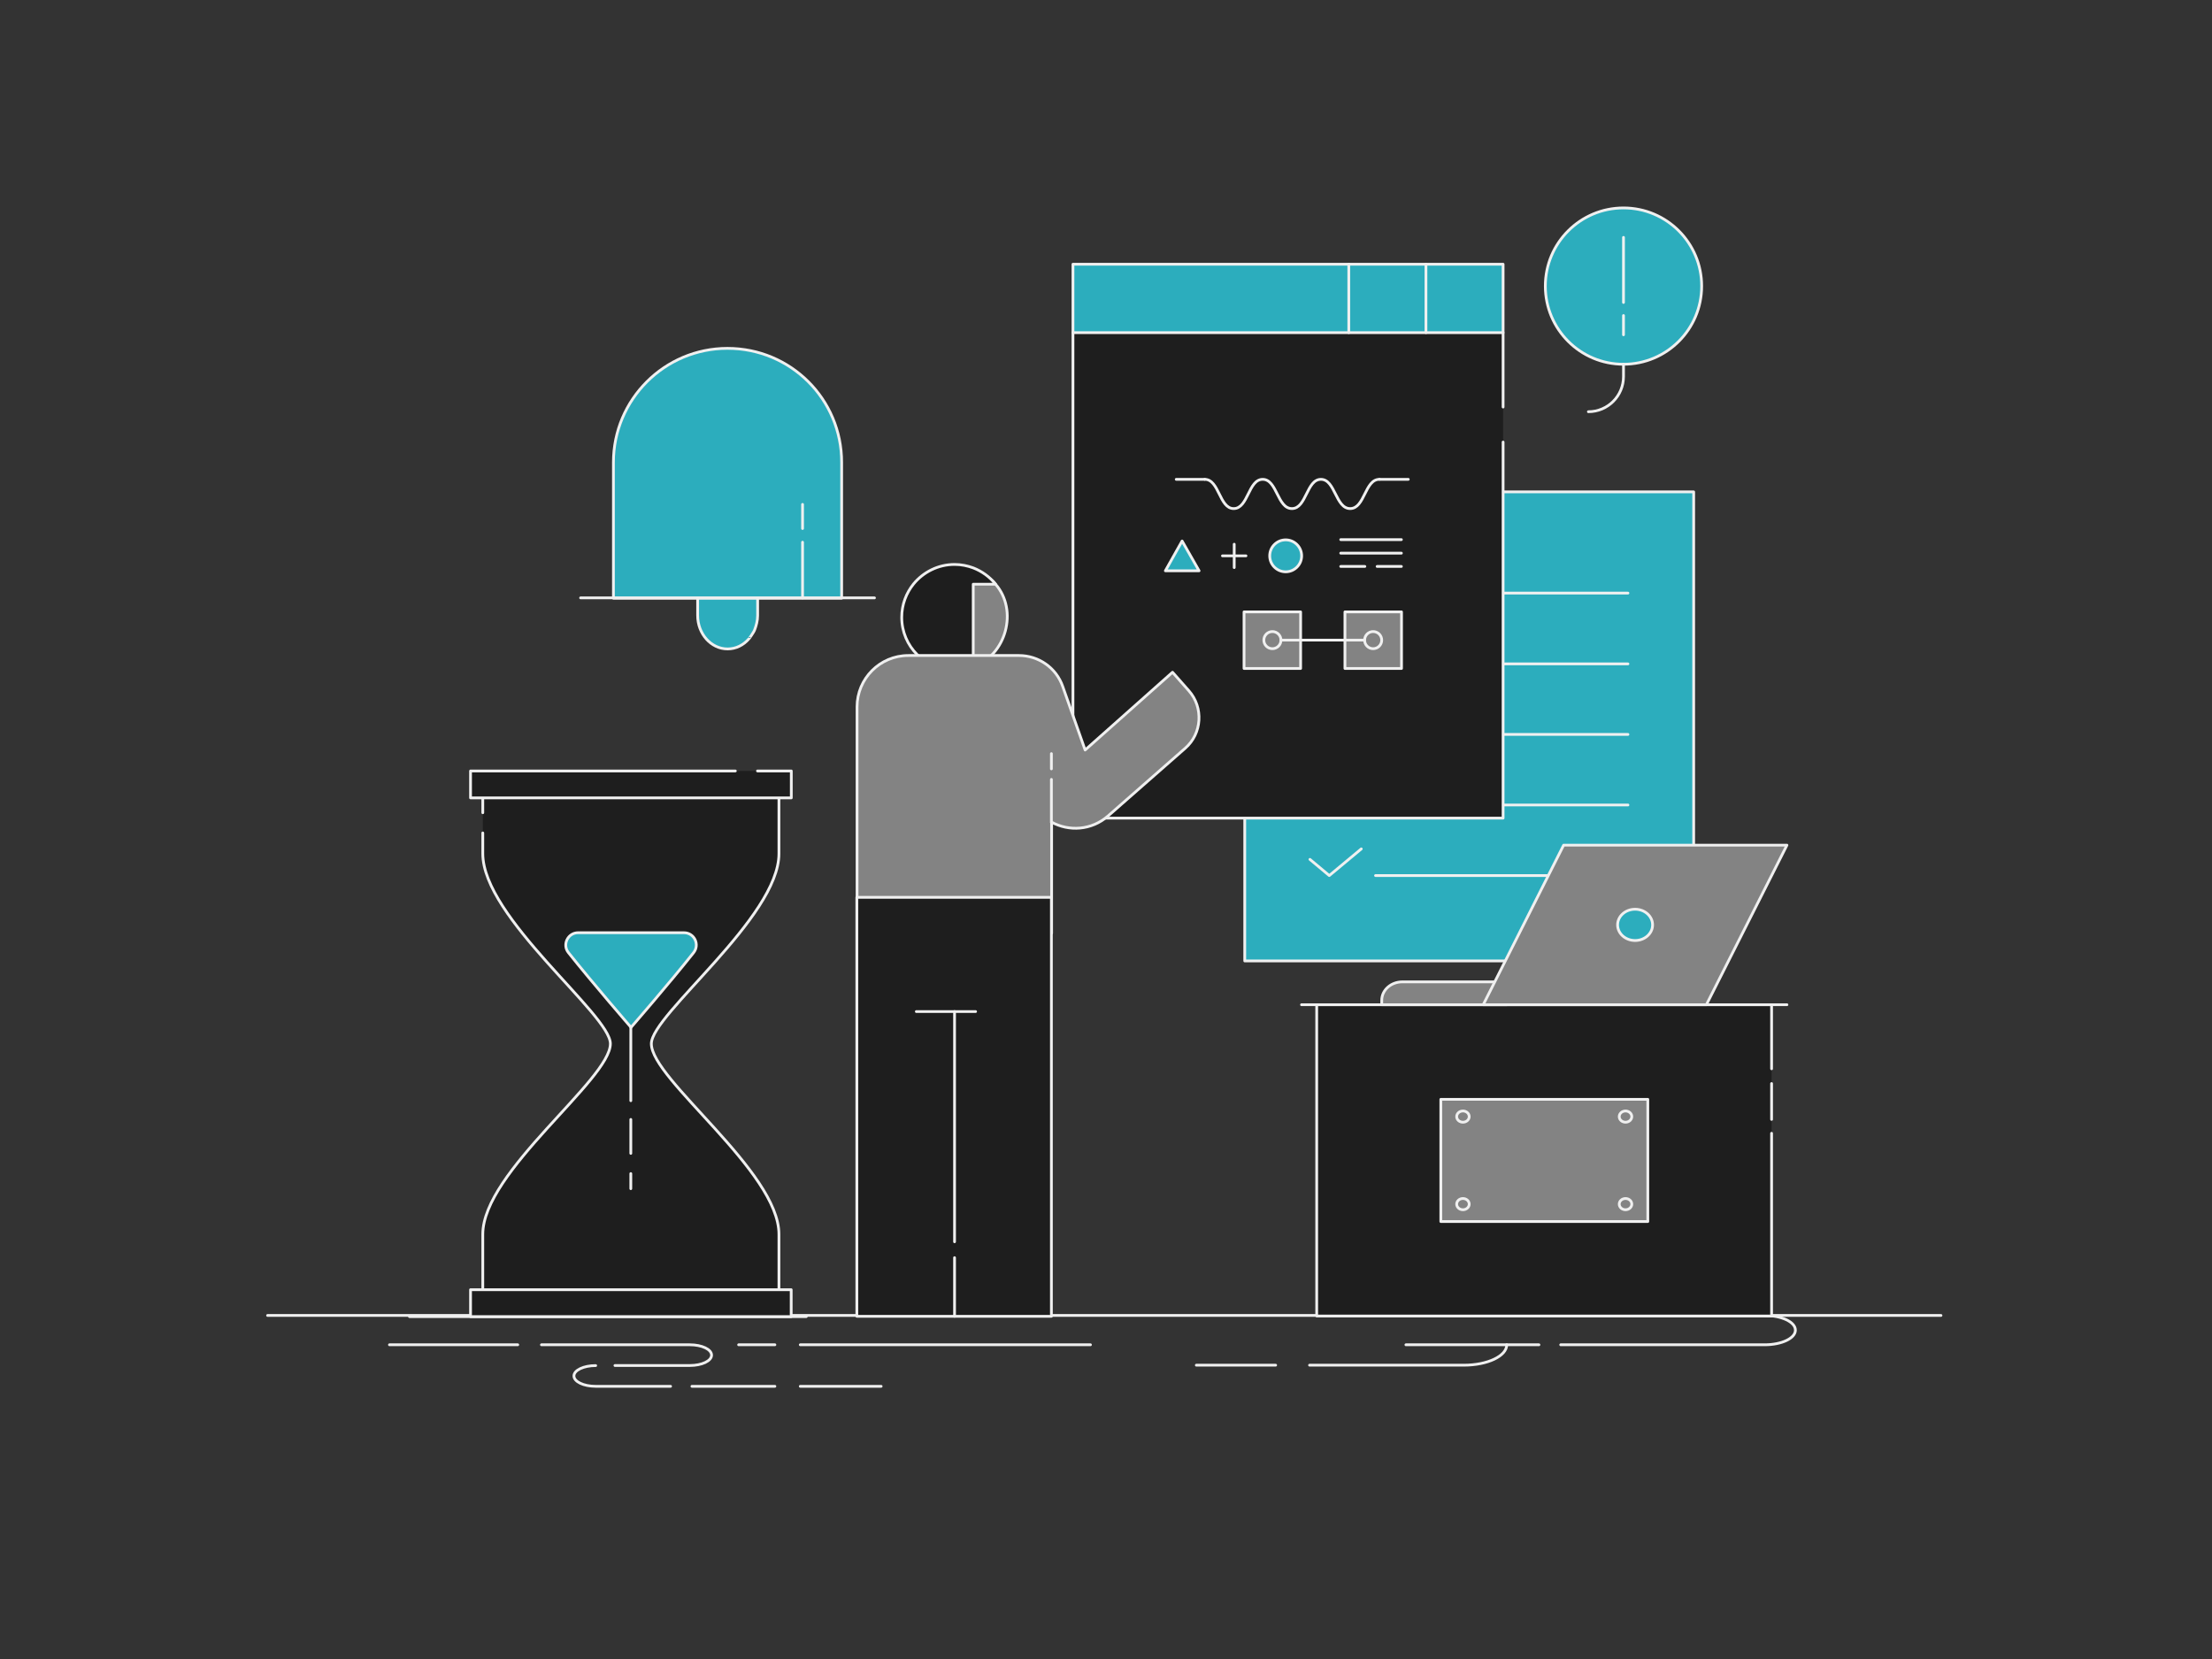 <svg xmlns="http://www.w3.org/2000/svg" height="1200" width="1600" version="1.1" xmlns:xlink="http://www.w3.org/1999/xlink" xmlns:svgjs="http://svgjs.com/svgjs">
<rect width="100%" height="100%" fill="#333333" stroke="none"/>
<!-- <rect fill="#1e1e1e" width="1600" height="1200"></rect> -->
    <g>
        <path d="M193.54 951.5H478.09" stroke="#f0f0f0" stroke-width="2" stroke-linecap="round" stroke-linejoin="round" opacity="1" fill="none"></path>
        <path d="M494.53 951.5H683.76" stroke="#f0f0f0" stroke-width="2" stroke-linecap="round" stroke-linejoin="round" opacity="1" fill="none"></path>
        <path d="M1128.9 972.71H1276.47C1288.77 972.71 1298.66 968 1298.66 962.13 1298.66 956.26 1288.77 951.55 1276.47 951.55" stroke="#f0f0f0" stroke-width="2" stroke-linecap="round"    stroke-linejoin="round" opacity="1" fill="none"></path>
        <path d="M947.23 987.47H1058.89C1075.94 987.47 1089.86 980.88 1089.86 972.71" stroke="#f0f0f0" stroke-width="2" stroke-linecap="round" stroke-linejoin="round" opacity="1" fill="none"></path>
        <path d="M865.33 987.47H922.72" stroke="#f0f0f0" stroke-width="2" stroke-linecap="round" stroke-linejoin="round" opacity="1" fill="none"></path>
        <path d="M1113.16 972.71H1016.93" stroke="#f0f0f0" stroke-width="2" stroke-linecap="round" stroke-linejoin="round" opacity="1" fill="none"></path>
        <path d="M788.77 972.71H578.86" stroke="#f0f0f0" stroke-width="2" stroke-linecap="round" stroke-linejoin="round" opacity="1" fill="none"></path>
        <path d="M560.5 972.71H534.27" stroke="#f0f0f0" stroke-width="2" stroke-linecap="round" stroke-linejoin="round" opacity="1" fill="none"></path>
        <path d="M374.5 972.71H281.7" stroke="#f0f0f0" stroke-width="2" stroke-linecap="round" stroke-linejoin="round" opacity="1" fill="none"></path>
        <path d="M391.64 972.71H498.97C507.74 972.71 514.7 976.07 514.7 980.21 514.7 984.39 507.64 987.71 498.97 987.71H444.8" stroke="#f0f0f0" stroke-width="2" stroke-linecap="round" stroke-linejoin="round" opacity="1" fill="none"></path>
        <path d="M485.05 1002.76H430.88C422.11 1002.76 415.15 999.39 415.15 995.26 415.15 991.08 422.21 987.76 430.88 987.76" stroke="#f0f0f0" stroke-width="2" stroke-linecap="round" stroke-linejoin="round" opacity="1" fill="none"></path>
        <path d="M500.48 1002.76H560.5" stroke="#f0f0f0" stroke-width="2" stroke-linecap="round" stroke-linejoin="round" opacity="1" fill="none"></path>
        <path d="M578.86 1002.76H637.36" stroke="#f0f0f0" stroke-width="2" stroke-linecap="round" stroke-linejoin="round" opacity="1" fill="none"></path>
        <path d="M700.5 951.5H1403.97" stroke="#f0f0f0" stroke-width="2" stroke-linecap="round" stroke-linejoin="round" opacity="1" fill="none"></path>
    </g>
    <g>
        <!-- bell chime-->
        <path d="M545.84 455.6C547.01 452.48 548.02 448.98 548.02 445.24V428.18H504.63V445.16C504.63 458.56 514.37 469.39 526.29 469.39 532.37 469.39 537.82 466.58 541.64 462.14 541.71 462.22 545.22 457.39 545.84 455.6Z" fill="#2CADBD" stroke="#f0f0f0" stroke-width="2" stroke-linecap="round" stroke-linejoin="round" opacity="1"></path>
        <path d="M526.21 251.97C480.64 251.97 443.71 288.97 443.71 334.46V432.7H608.79V334.46C608.79 288.74 571.94 251.97 526.21 251.97Z" fill="#2cadbd" stroke="#f0f0f0" stroke-width="2" stroke-linecap="round" stroke-linejoin="round" opacity="1"></path>
        <path d="M419.96 432.46H632.54" stroke="#f0f0f0" stroke-width="2" stroke-linecap="round" stroke-linejoin="round" opacity="1" fill="none"></path>
        <path d="M580.51 432.46V392.19" stroke="#f0f0f0" stroke-width="2" stroke-linecap="round" stroke-linejoin="round" opacity="1" fill="none"></path>
        <path d="M580.51 382.29V364.84" stroke="#f0f0f0" stroke-width="2" stroke-linecap="round" stroke-linejoin="round" opacity="1" fill="none"></path>
    </g>
    <g>
        <path d="M1174.32 263.47C1143.09 263.47 1117.78 238.16 1117.78 206.93 1117.78 175.71 1143.09 150.4 1174.32 150.4 1205.55 150.4 1230.86 175.71 1230.86 206.93 1230.86 238.16 1205.55 263.47 1174.32 263.47Z" fill="#2cadbd" stroke="#f0f0f0" stroke-width="2" stroke-linecap="round" stroke-linejoin="round" opacity="1"></path><path d="M1174.32 263.47V272.39C1174.32 286.41 1162.94 297.8 1148.92 297.8" stroke="#f0f0f0" stroke-width="2" stroke-linecap="round" stroke-linejoin="round" opacity="1" fill="none"></path>
        <path d="M1174.32 242.17V228.24" stroke="#f0f0f0" stroke-width="2" stroke-linecap="round" stroke-linejoin="round" opacity="1" fill="none"></path>
        <path d="M1174.32 218.77V171.7" stroke="#f0f0f0" stroke-width="2" stroke-linecap="round" stroke-linejoin="round" opacity="1" fill="none"></path>
    </g>
    <g>
        <path d="M900.36 405.45V355.79H1225.08V695.07H900.36V452.38" fill="#2cadbd" opacity="1" stroke-width="2" stroke="none"></path>
        <path d="M900.36 405.45V355.79H1225.08V695.07H900.36V452.38" stroke="#f0f0f0" stroke-width="2" stroke-linecap="round" stroke-linejoin="round" opacity="1" fill="none"></path>
        <path d="M900.36 418.19V440.12" stroke="#f0f0f0" stroke-width="2" stroke-linecap="round" stroke-linejoin="round" opacity="1" fill="none"></path>
        <path d="M947.51 417.39L961.51 429 984.65 409.81" stroke="#f0f0f0" stroke-width="2" stroke-linecap="round" stroke-linejoin="round" opacity="1" fill="none"></path>
        <path d="M994.96 429H1177.54" stroke="#f0f0f0" stroke-width="2" stroke-linecap="round" stroke-linejoin="round" opacity="1" fill="none"></path>
        <path d="M947.51 468.58L961.51 480.2 984.65 460.84" stroke="#f0f0f0" stroke-width="2" stroke-linecap="round" stroke-linejoin="round" opacity="1" fill="none"></path>
        <path d="M994.96 480.2H1177.54" stroke="#f0f0f0" stroke-width="2" stroke-linecap="round" stroke-linejoin="round" opacity="1" fill="none"></path>
        <path d="M947.51 519.62L961.51 531.23 984.65 511.88" stroke="#f0f0f0" stroke-width="2" stroke-linecap="round" stroke-linejoin="round" opacity="1" fill="none"></path>
        <path d="M1078.86 531.23H1177.54" stroke="#f0f0f0" stroke-width="2" stroke-linecap="round" stroke-linejoin="round" opacity="1" fill="none"></path>
        <path d="M994.96 531.23H1061.36" stroke="#f0f0f0" stroke-width="2" stroke-linecap="round" stroke-linejoin="round" opacity="1" fill="none"></path>
        <path d="M947.51 570.66L961.51 582.27 984.65 562.84" stroke="#f0f0f0" stroke-width="2" stroke-linecap="round" stroke-linejoin="round" opacity="1" fill="none"></path>
        <path d="M994.96 582.27H1177.54" stroke="#f0f0f0" stroke-width="2" stroke-linecap="round" stroke-linejoin="round" opacity="1" fill="none"></path>
        <path d="M947.51 621.62L961.51 633.31 984.65 614.04" stroke="#f0f0f0" stroke-width="2" stroke-linecap="round" stroke-linejoin="round" opacity="1" fill="none"></path>
        <path d="M1144.48 633.31H1177.54" stroke="#f0f0f0" stroke-width="2" stroke-linecap="round" stroke-linejoin="round" opacity="1" fill="none"></path><path d="M994.96 633.31H1127.76" stroke="#f0f0f0" stroke-width="2" stroke-linecap="round" stroke-linejoin="round" opacity="1" fill="none"></path>
    </g>
    <g>
        <path d="M1087.23 319.75V591.77H776.1V240.6L784.29 224.49H1076.16L1087.23 240.6V294.42" fill="#1e1e1e" opacity="1" stroke-width="2" stroke="none"></path>
        <path d="M1087.23 319.75V591.77H776.1V240.6L784.29 224.49H1076.16L1087.23 240.6V294.42" stroke="#f0f0f0" stroke-width="2" stroke-linecap="round" stroke-linejoin="round" opacity="1" fill="none"></path>
        <path d="M1059.33 191.11H1031.43 776.1V240.6H1031.43 1059.33 1087.23V191.11H1059.33Z" fill="#2cadbd" stroke="#f0f0f0" stroke-width="2" stroke-linecap="round" stroke-linejoin="round" opacity="1"></path>
        <path d="M975.62 240.6V191.11" stroke="#f0f0f0" stroke-width="2" stroke-linecap="round" stroke-linejoin="round" opacity="1" fill="none"></path>
        <path d="M1031.43 191.11V240.6" stroke="#f0f0f0" stroke-width="2" stroke-linecap="round" stroke-linejoin="round" opacity="1" fill="none"></path>
    </g>
    <g>
        <path d="M349.21 587.87V573.09H563.43V617.43C563.43 663.82 471.14 733.77 471.14 754.95 471.14 780.9 563.43 847.24 563.43 892.81V937.14H349.21V892.81C349.21 847.4 441.5 780.98 441.5 754.95 441.5 733.77 349.21 663.82 349.21 617.43V602.49" fill="#1e1e1e" opacity="1" stroke-width="2" stroke="none"></path><path d="M349.21 587.87V573.09H563.43V617.43C563.43 663.82 471.14 733.77 471.14 754.95 471.14 780.9 563.43 847.24 563.43 892.81V937.14H349.21V892.81C349.21 847.4 441.5 780.98 441.5 754.95 441.5 733.77 349.21 663.82 349.21 617.43V602.49" stroke="#f0f0f0" stroke-width="2" stroke-linecap="round" stroke-linejoin="round" opacity="1" fill="none"></path><path d="M296.18 952.33H583.21" stroke="#f0f0f0" stroke-width="2" stroke-linecap="round" stroke-linejoin="round" opacity="1" fill="none"></path><path d="M547.91 557.66H572.37V577.12H340.35V557.66H531.9" fill="#1e1e1e" opacity="1" stroke-width="2" stroke="none"></path><path d="M547.91 557.66H572.37V577.12H340.35V557.66H531.9" stroke="#f0f0f0" stroke-width="2" stroke-linecap="round" stroke-linejoin="round" opacity="1" fill="none"></path><path d="M572.29 932.87H340.35V952.33H572.29V932.87Z" fill="#1e1e1e" stroke="#f0f0f0" stroke-width="2" stroke-linecap="round" stroke-linejoin="round" opacity="1"></path><path d="M418.18 674.66C410.71 674.66 406.52 683.36 411.2 689.11 428.61 711.03 456.44 743.13 456.44 743.13 456.44 743.13 484.28 711.11 501.68 689.11 506.36 683.19 502.18 674.66 494.7 674.66H418.18Z" fill="#2cadbd" stroke="#f0f0f0" stroke-width="2" stroke-linecap="round" stroke-linejoin="round" opacity="1"></path><path d="M456.28 743.13V796.17" stroke="#f0f0f0" stroke-width="2" stroke-linecap="round" stroke-linejoin="round" opacity="1" fill="none"></path><path d="M456.28 809.72V834.27" stroke="#f0f0f0" stroke-width="2" stroke-linecap="round" stroke-linejoin="round" opacity="1" fill="none"></path><path d="M456.28 848.88V859.8" stroke="#f0f0f0" stroke-width="2" stroke-linecap="round" stroke-linejoin="round" opacity="1" fill="none"></path></g><g><path d="M1281.44 819.73V951.9L952.41 951.9V726.74H1281.44V773.08" fill="#1e1e1e" opacity="1" stroke-width="2" stroke="none"></path><path d="M1281.44 819.73V951.9L952.41 951.9V726.74H1281.44V773.08" stroke="#f0f0f0" stroke-width="2" stroke-linecap="round" stroke-linejoin="round" opacity="1" fill="none"></path><path d="M941.42 726.74H1292.54" stroke="#f0f0f0" stroke-width="2" stroke-linecap="round" stroke-linejoin="round" opacity="1" fill="none"></path><path d="M1281.44 783.75V809.7" stroke="#f0f0f0" stroke-width="2" stroke-linecap="round" stroke-linejoin="round" opacity="1" fill="none"></path><path d="M1042.19 795.18L1191.9 795.18V883.57H1042.19V795.18Z" fill="#838383" stroke="#f0f0f0" stroke-width="2" stroke-linecap="round" stroke-linejoin="round" opacity="1"></path><path d="M1058.18 811.72C1055.68 811.72 1053.65 809.91 1053.65 807.67 1053.65 805.43 1055.68 803.61 1058.18 803.61 1060.69 803.61 1062.72 805.43 1062.72 807.67 1062.72 809.91 1060.69 811.72 1058.18 811.72Z" fill="#838383" stroke="#f0f0f0" stroke-width="2" stroke-linecap="round" stroke-linejoin="round" opacity="1"></path>
        <path d="M1058.18 875.03C1055.68 875.03 1053.65 873.22 1053.65 870.98 1053.65 868.73 1055.68 866.92 1058.18 866.92 1060.69 866.92 1062.72 868.73 1062.72 870.98 1062.72 873.22 1060.69 875.03 1058.18 875.03Z" fill="#838383" stroke="#f0f0f0" stroke-width="2" stroke-linecap="round" stroke-linejoin="round" opacity="1"></path>
        <path d="M1175.78 811.72C1173.27 811.72 1171.24 809.91 1171.24 807.67 1171.24 805.43 1173.27 803.61 1175.78 803.61 1178.29 803.61 1180.32 805.43 1180.32 807.67 1180.32 809.91 1178.29 811.72 1175.78 811.72Z" fill="#838383" stroke="#f0f0f0" stroke-width="2" stroke-linecap="round" stroke-linejoin="round" opacity="1"></path>
        <path d="M1175.78 875.03C1173.27 875.03 1171.24 873.22 1171.24 870.98 1171.24 868.73 1173.27 866.92 1175.78 866.92 1178.29 866.92 1180.32 868.73 1180.32 870.98 1180.32 873.22 1178.29 875.03 1175.78 875.03Z" fill="#838383" stroke="#f0f0f0" stroke-width="2" stroke-linecap="round" stroke-linejoin="round" opacity="1"></path>
        <path d="M1098.06 710.2H1014.37C1006.13 710.2 999.45 716.17 999.45 723.54V726.74H1089.82L1098.06 710.2Z" fill="#838383" stroke="#f0f0f0" stroke-width="2" stroke-linecap="round" stroke-linejoin="round" opacity="1"></path>
        <path d="M1292.54 611.33H1131.01L1072.87 726.74H1234.28L1292.54 611.33Z" fill="#838383" stroke="#f0f0f0" stroke-width="2" stroke-linecap="round" stroke-linejoin="round" opacity="1"></path>
        <path d="M1182.71 680.3C1175.72 680.3 1170.05 675.23 1170.05 668.99 1170.05 662.74 1175.72 657.67 1182.71 657.67 1189.69 657.67 1195.36 662.74 1195.36 668.99 1195.36 675.23 1189.69 680.3 1182.71 680.3Z" fill="#2cadbd" stroke="#f0f0f0" stroke-width="2" stroke-linecap="round" stroke-linejoin="round" opacity="1"></path>
    </g>
    <g>
        <path d="M871.4 346.72C881.93 346.72 881.93 367.87 892.37 367.87 902.9 367.87 902.9 346.72 913.34 346.72 923.78 346.72 923.87 367.87 934.49 367.87 945.02 367.87 945.02 346.72 955.46 346.72 965.9 346.72 965.99 367.87 976.61 367.87 987.24 367.87 987.15 346.72 997.77 346.72" stroke="#f0f0f0" stroke-width="2" stroke-linecap="round" stroke-linejoin="round" opacity="1" fill="none"></path>
        <path d="M850.8 346.72H871.4" stroke="#f0f0f0" stroke-width="2" stroke-linecap="round" stroke-linejoin="round" opacity="1" fill="none"></path>
        <path d="M997.86 346.72H1018.65" stroke="#f0f0f0" stroke-width="2" stroke-linecap="round" stroke-linejoin="round" opacity="1" fill="none"></path>
        <path d="M842.95 412.86L855.05 391.33 867.33 412.86H842.95Z" fill="#2cadbd" stroke="#f0f0f0" stroke-width="2" stroke-linecap="round" stroke-linejoin="round" opacity="1"></path>
        <path d="M929.97 413.6C936.34 413.6 941.51 408.42 941.51 402.05 941.51 395.67 936.34 390.5 929.97 390.5 923.59 390.5 918.42 395.67 918.42 402.05 918.42 408.42 923.59 413.6 929.97 413.6Z" fill="#2cadbd" stroke="#f0f0f0" stroke-width="2" stroke-linecap="round" stroke-linejoin="round" opacity="1"></path>
        <path d="M892.74 393.64V410.55" stroke="#f0f0f0" stroke-width="2" stroke-linecap="round" stroke-linejoin="round" opacity="1" fill="none"></path>
        <path d="M901.24 402.05H884.24" stroke="#f0f0f0" stroke-width="2" stroke-linecap="round" stroke-linejoin="round" opacity="1" fill="none"></path>
        <path d="M969.78 390.32H1013.66" stroke="#f0f0f0" stroke-width="2" stroke-linecap="round" stroke-linejoin="round" opacity="1" fill="none"></path>
        <path d="M969.78 400.11H1013.66" stroke="#f0f0f0" stroke-width="2" stroke-linecap="round" stroke-linejoin="round" opacity="1" fill="none"></path>
        <path d="M969.78 409.72H987.24" stroke="#f0f0f0" stroke-width="2" stroke-linecap="round" stroke-linejoin="round" opacity="1" fill="none"></path>
        <path d="M996.11 409.72H1013.66" stroke="#f0f0f0" stroke-width="2" stroke-linecap="round" stroke-linejoin="round" opacity="1" fill="none"></path>
        <path d="M940.77 442.6H899.85V483.52H940.77V442.6Z" fill="#838383" stroke="#f0f0f0" stroke-width="2" stroke-linecap="round" stroke-linejoin="round" opacity="1"></path>
        <path d="M1013.75 442.6H972.83V483.52H1013.75V442.6Z" fill="#838383" stroke="#f0f0f0" stroke-width="2" stroke-linecap="round" stroke-linejoin="round" opacity="1"></path>
        <path d="M920.36 469.21C923.78 469.21 926.55 466.43 926.55 463.02 926.55 459.6 923.78 456.83 920.36 456.83 916.94 456.83 914.17 459.6 914.17 463.02 914.17 466.43 916.94 469.21 920.36 469.21Z" fill="#838383" stroke="#f0f0f0" stroke-width="2" stroke-linecap="round" stroke-linejoin="round" opacity="1"></path>
        <path d="M993.24 469.21C996.66 469.21 999.43 466.43 999.43 463.02 999.43 459.6 996.66 456.83 993.24 456.83 989.82 456.83 987.05 459.6 987.05 463.02 987.05 466.43 989.82 469.21 993.24 469.21Z" fill="#838383" stroke="#f0f0f0" stroke-width="2" stroke-linecap="round" stroke-linejoin="round" opacity="1"></path>
        <path d="M926.55 463.02H987.05" stroke="#f0f0f0" stroke-width="2" stroke-linecap="round" stroke-linejoin="round" opacity="1" fill="none"></path>
    </g>
    <g>
        <path d="M720.12 422.57C714.06 414.5 704.28 415.12 694.49 413.88 681.6 412.48 673.68 416.67 665.75 427.23 641.52 457.06 667.77 496.05 703.97 482.22 727.58 474.3 736.74 441.68 720.12 422.57Z" fill="#838383" stroke="#f0f0f0" stroke-width="2" stroke-linecap="round" stroke-linejoin="round" opacity="1"></path>
        <!-- hair -->
        <path d="M703.97 410.77C699.77 409.22 695.27 408.28 690.45 408.28 678.49 408.28 667.77 413.88 660.78 422.42 655.5 428.94 652.24 437.33 652.24 446.5 652.24 467.62 669.33 484.71 690.45 484.71 695.27 484.71 699.77 483.78 703.97 482.22V422.57H720.12C715.93 417.29 710.34 413.25 703.97 410.77Z" fill="#1e1e1e" stroke="#f0f0f0" stroke-width="2"
        stroke-linecap="round" stroke-linejoin="round" opacity="1"></path>
        <path d="M848.12 486.26L784.9 542.49 768.74 496.67C764.08 483 751.19 474.15 737.05 474.15H716.39 664.36 657.06C636.4 474.15 619.93 490.92 619.93 511.27V674.99H760.66V594.69C773.25 601.52 789.4 600.74 801.52 590.18L857.28 541.25C869.55 530.53 870.64 511.74 859.92 499.62L848.12 486.26Z" fill="#838383" stroke="#f0f0f0" stroke-width="2" stroke-linecap="round" stroke-linejoin="round" opacity="1"></path>
        <!-- pants -->
        <path d="M690.14 649.05H673.21 619.78V952.11H673.21 690.14 760.51V649.05H690.14Z" fill="#1e1e1e" stroke="#f0f0f0" stroke-width="2" stroke-linecap="round" stroke-linejoin="round" opacity="1"></path>
        <path d="M760.51 594.84V563.77" stroke="#f0f0f0" stroke-width="2" stroke-linecap="round" stroke-linejoin="round" opacity="1" fill="none"></path>
        <path d="M760.51 556.16V545.13" stroke="#f0f0f0" stroke-width="2" stroke-linecap="round" stroke-linejoin="round" opacity="1" fill="none"></path>
        <path d="M690.45 898.21V731.69" stroke="#f0f0f0" stroke-width="2" stroke-linecap="round" stroke-linejoin="round" opacity="1" fill="none"></path><path d="M690.45 952.11V909.7" stroke="#f0f0f0" stroke-width="2" stroke-linecap="round" stroke-linejoin="round" opacity="1" fill="none"></path>
        <path d="M662.8 731.69H705.68" stroke="#f0f0f0" stroke-width="2" stroke-linecap="round" stroke-linejoin="round" opacity="1" fill="none"></path>
    </g>
</svg>